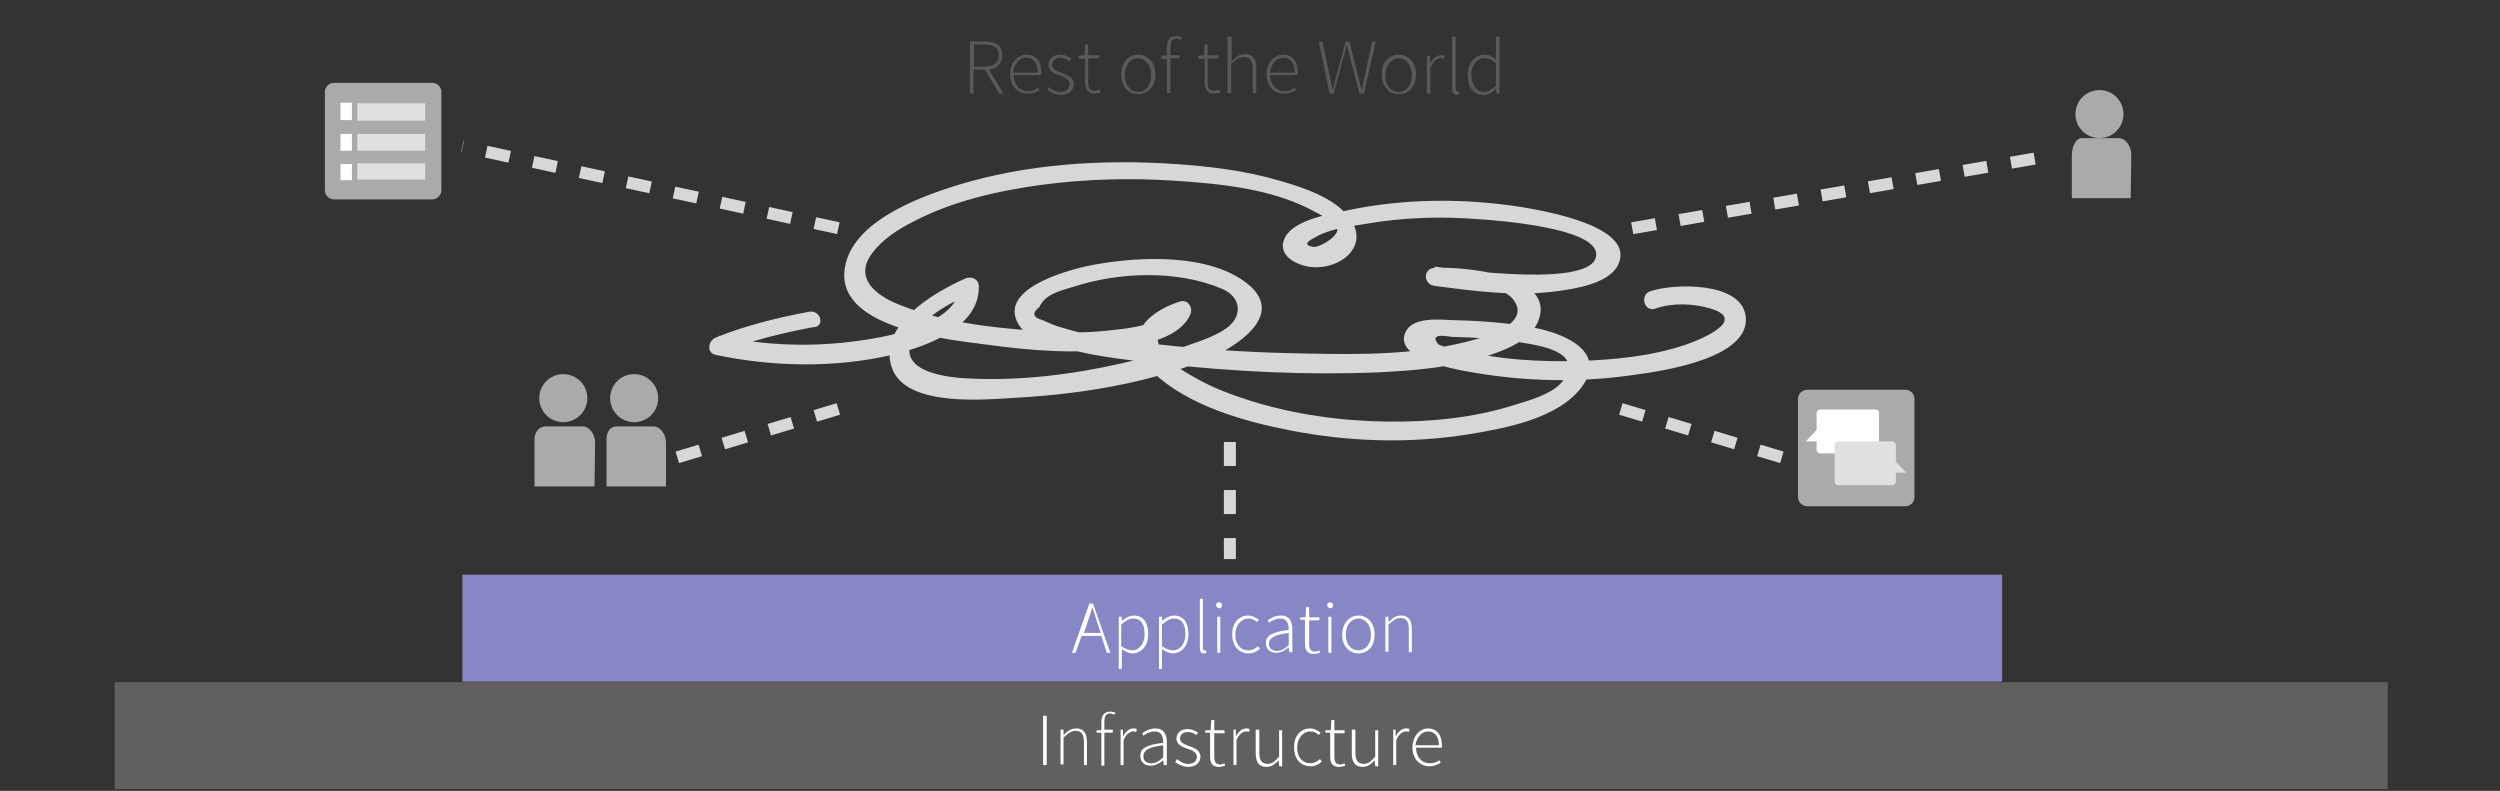 <?xml version="1.0" encoding="utf-8"?>
<!-- Generator: Adobe Illustrator 19.2.0, SVG Export Plug-In . SVG Version: 6.00 Build 0)  -->
<svg version="1.1" id="Layer_1" xmlns="http://www.w3.org/2000/svg" xmlns:xlink="http://www.w3.org/1999/xlink" x="0px" y="0px"
	 viewBox="0 0 416.3 131.7" style="enable-background:new 0 0 416.3 131.7;" xml:space="preserve">
<rect x="0" y="0" width="416.3" height="131.7" fill="#333333" stroke="none"/>
<style type="text/css">
	.st0{fill:#606060;}
	.st1{fill:#8787C6;}
	.st2{fill:#FFFFFF;}
	.st3{fill:#D7D7D7;}
	.st4{fill:#AAAAAA;}
	.st5{fill:#595959;}
	.st6{fill:none;stroke:#D7D7D7;stroke-width:2;stroke-miterlimit:10;stroke-dasharray:4;}
	.st7{fill:#E0E0E0;}
</style>
<rect x="19.1" y="113.6" class="st0" width="378.5" height="17.8"/>
<rect x="77" y="95.7" class="st1" width="256.4" height="17.8"/>
<g>
	<path class="st2" d="M173.7,119.2h0.6v8.2h-0.6V119.2z"/>
	<path class="st2" d="M176.6,121.5h0.5l0,0.9h0c0.6-0.6,1.2-1.1,2.1-1.1c1.2,0,1.8,0.7,1.8,2.3v3.8h-0.5v-3.8c0-1.3-0.4-1.9-1.4-1.9
		c-0.7,0-1.2,0.4-2,1.1v4.5h-0.5V121.5z"/>
	<path class="st2" d="M185.5,119c-0.2-0.1-0.5-0.2-0.7-0.2c-0.6,0-0.9,0.5-0.9,1.4v1.3h1.4v0.5h-1.4v5.5h-0.5V122h-0.8v-0.4l0.8,0
		v-1.3c0-1.2,0.5-1.8,1.5-1.8c0.3,0,0.6,0.1,0.9,0.2L185.5,119z"/>
	<path class="st2" d="M186.5,121.5h0.5l0,1.1h0c0.4-0.7,1-1.3,1.7-1.3c0.2,0,0.4,0,0.6,0.1l-0.1,0.5c-0.2-0.1-0.3-0.1-0.5-0.1
		c-0.5,0-1.2,0.4-1.6,1.5v4.1h-0.5V121.5z"/>
	<path class="st2" d="M193.7,123.7c0-0.9-0.2-1.9-1.4-1.9c-0.8,0-1.5,0.4-1.9,0.7l-0.2-0.4c0.4-0.3,1.2-0.8,2.2-0.8
		c1.4,0,1.9,1,1.9,2.3v3.8h-0.5l-0.1-0.8h0c-0.6,0.5-1.3,0.9-2.1,0.9c-0.9,0-1.7-0.5-1.7-1.6C189.8,124.6,191,124,193.7,123.7z
		 M191.7,127.1c0.7,0,1.3-0.3,2-1v-2c-2.5,0.3-3.3,0.9-3.3,1.8C190.4,126.8,191,127.1,191.7,127.1z"/>
	<path class="st2" d="M196,126.4c0.5,0.4,1,0.8,1.9,0.8c0.9,0,1.4-0.5,1.4-1.2c0-0.7-0.8-1.1-1.5-1.3c-0.9-0.3-1.9-0.7-1.9-1.7
		c0-0.9,0.7-1.6,1.9-1.6c0.6,0,1.3,0.3,1.7,0.6l-0.3,0.4c-0.4-0.3-0.8-0.5-1.4-0.5c-0.9,0-1.3,0.5-1.3,1.1c0,0.7,0.7,0.9,1.4,1.2
		c0.9,0.3,2,0.7,2,1.8c0,0.9-0.7,1.7-2,1.7c-0.9,0-1.7-0.4-2.2-0.8L196,126.4z"/>
	<path class="st2" d="M201.6,122h-0.9v-0.4l0.9,0l0.1-1.7h0.5v1.7h1.7v0.5h-1.7v3.9c0,0.8,0.2,1.3,1,1.3c0.2,0,0.5-0.1,0.7-0.2
		l0.1,0.4c-0.3,0.1-0.7,0.2-1,0.2c-1.2,0-1.5-0.7-1.5-1.8V122z"/>
	<path class="st2" d="M205.3,121.5h0.5l0,1.1h0c0.4-0.7,1-1.3,1.7-1.3c0.2,0,0.4,0,0.6,0.1l-0.1,0.5c-0.2-0.1-0.3-0.1-0.5-0.1
		c-0.5,0-1.2,0.4-1.6,1.5v4.1h-0.5V121.5z"/>
	<path class="st2" d="M209.2,121.5h0.5v3.8c0,1.3,0.4,1.9,1.4,1.9c0.7,0,1.2-0.4,1.9-1.2v-4.4h0.5v6h-0.5l-0.1-1h0
		c-0.6,0.7-1.2,1.1-2,1.1c-1.2,0-1.8-0.7-1.8-2.3V121.5z"/>
	<path class="st2" d="M218.1,121.3c0.8,0,1.4,0.4,1.8,0.7l-0.3,0.4c-0.4-0.4-0.8-0.6-1.4-0.6c-1.2,0-2.2,1.1-2.2,2.7
		c0,1.6,0.9,2.6,2.2,2.6c0.6,0,1.2-0.3,1.6-0.7l0.3,0.4c-0.5,0.5-1.1,0.8-1.9,0.8c-1.5,0-2.7-1.1-2.7-3.1
		C215.4,122.5,216.7,121.3,218.1,121.3z"/>
	<path class="st2" d="M221.6,122h-0.9v-0.4l0.9,0l0.1-1.7h0.5v1.7h1.7v0.5h-1.7v3.9c0,0.8,0.2,1.3,1,1.3c0.2,0,0.5-0.1,0.7-0.2
		l0.1,0.4c-0.3,0.1-0.7,0.2-1,0.2c-1.2,0-1.5-0.7-1.5-1.8V122z"/>
	<path class="st2" d="M225.2,121.5h0.5v3.8c0,1.3,0.4,1.9,1.4,1.9c0.7,0,1.2-0.4,1.9-1.2v-4.4h0.5v6h-0.5l-0.1-1h0
		c-0.6,0.7-1.2,1.1-2,1.1c-1.2,0-1.8-0.7-1.8-2.3V121.5z"/>
	<path class="st2" d="M231.9,121.5h0.5l0,1.1h0c0.4-0.7,1-1.3,1.7-1.3c0.2,0,0.4,0,0.6,0.1l-0.1,0.5c-0.2-0.1-0.3-0.1-0.5-0.1
		c-0.5,0-1.2,0.4-1.6,1.5v4.1h-0.5V121.5z"/>
	<path class="st2" d="M237.8,121.3c1.4,0,2.3,1,2.3,2.8c0,0.1,0,0.3,0,0.4h-4.3c0,1.5,0.9,2.6,2.3,2.6c0.6,0,1.2-0.2,1.6-0.5
		l0.2,0.4c-0.5,0.3-1,0.6-1.9,0.6c-1.5,0-2.8-1.2-2.8-3.1C235.2,122.5,236.5,121.3,237.8,121.3z M239.6,124.1c0-1.5-0.7-2.3-1.8-2.3
		c-1,0-1.9,0.9-2.1,2.3H239.6z"/>
</g>
<g>
	<path class="st2" d="M183.4,105.9h-3.3l-1,2.8h-0.6l2.9-8.2h0.6l2.9,8.2h-0.6L183.4,105.9z M183.3,105.4l-0.5-1.5
		c-0.3-1-0.6-1.8-0.9-2.8h0c-0.3,1-0.6,1.9-0.9,2.8l-0.5,1.5H183.3z"/>
	<path class="st2" d="M186.8,109.2v2.2h-0.5v-8.7h0.5l0,0.7h0c0.6-0.5,1.3-0.9,2-0.9c1.6,0,2.4,1.2,2.4,3.1c0,2-1.2,3.2-2.6,3.2
		c-0.6,0-1.2-0.3-1.8-0.7V109.2z M188.5,108.3c1.2,0,2.1-1.1,2.1-2.7c0-1.5-0.5-2.6-1.9-2.6c-0.6,0-1.2,0.3-2,1v3.6
		C187.4,108.1,188.1,108.3,188.5,108.3z"/>
	<path class="st2" d="M193.5,109.2v2.2H193v-8.7h0.5l0,0.7h0c0.6-0.5,1.3-0.9,2-0.9c1.6,0,2.4,1.2,2.4,3.1c0,2-1.2,3.2-2.6,3.2
		c-0.6,0-1.2-0.3-1.8-0.7V109.2z M195.3,108.3c1.2,0,2.1-1.1,2.1-2.7c0-1.5-0.5-2.6-1.9-2.6c-0.6,0-1.2,0.3-2,1v3.6
		C194.2,108.1,194.9,108.3,195.3,108.3z"/>
	<path class="st2" d="M199.8,99.7h0.5v8.2c0,0.3,0.1,0.4,0.3,0.4c0.1,0,0.1,0,0.2,0l0.1,0.4c-0.1,0-0.2,0.1-0.4,0.1
		c-0.5,0-0.7-0.3-0.7-0.9V99.7z"/>
	<path class="st2" d="M202.5,100.8c0-0.3,0.2-0.5,0.5-0.5c0.3,0,0.5,0.2,0.5,0.5c0,0.3-0.2,0.5-0.5,0.5
		C202.7,101.2,202.5,101,202.5,100.8z M202.7,102.7h0.5v6h-0.5V102.7z"/>
	<path class="st2" d="M207.8,102.5c0.8,0,1.4,0.4,1.8,0.7l-0.3,0.4c-0.4-0.4-0.8-0.6-1.4-0.6c-1.2,0-2.2,1.1-2.2,2.7
		c0,1.6,0.9,2.6,2.2,2.6c0.6,0,1.2-0.3,1.6-0.7l0.3,0.4c-0.5,0.5-1.1,0.8-1.9,0.8c-1.5,0-2.7-1.1-2.7-3.1
		C205.1,103.7,206.4,102.5,207.8,102.5z"/>
	<path class="st2" d="M214.6,104.9c0-0.9-0.2-1.9-1.4-1.9c-0.8,0-1.5,0.4-1.9,0.7l-0.2-0.4c0.4-0.3,1.2-0.8,2.2-0.8
		c1.4,0,1.9,1,1.9,2.3v3.8h-0.5l-0.1-0.8h0c-0.6,0.5-1.3,0.9-2.1,0.9c-0.9,0-1.7-0.5-1.7-1.6C210.7,105.9,211.9,105.2,214.6,104.9z
		 M212.6,108.4c0.7,0,1.3-0.3,2-1v-2c-2.5,0.3-3.3,0.9-3.3,1.8C211.3,108,211.9,108.4,212.6,108.4z"/>
	<path class="st2" d="M217.4,103.2h-0.9v-0.4l0.9,0l0.1-1.7h0.5v1.7h1.7v0.5H218v3.9c0,0.8,0.2,1.3,1,1.3c0.2,0,0.5-0.1,0.7-0.2
		l0.1,0.4c-0.3,0.1-0.7,0.2-1,0.2c-1.2,0-1.5-0.7-1.5-1.8V103.2z"/>
	<path class="st2" d="M221,100.8c0-0.3,0.2-0.5,0.5-0.5c0.3,0,0.5,0.2,0.5,0.5c0,0.3-0.2,0.5-0.5,0.5C221.2,101.2,221,101,221,100.8
		z M221.2,102.7h0.5v6h-0.5V102.7z"/>
	<path class="st2" d="M226.2,102.5c1.4,0,2.7,1.1,2.7,3.2c0,2-1.2,3.1-2.7,3.1c-1.4,0-2.7-1.1-2.7-3.1
		C223.5,103.7,224.8,102.5,226.2,102.5z M226.2,108.3c1.2,0,2.1-1.1,2.1-2.6c0-1.6-0.9-2.7-2.1-2.7c-1.2,0-2.1,1.1-2.1,2.7
		C224.1,107.3,225,108.3,226.2,108.3z"/>
	<path class="st2" d="M230.7,102.7h0.5l0,0.9h0c0.6-0.6,1.2-1.1,2.1-1.1c1.2,0,1.8,0.7,1.8,2.3v3.8h-0.5v-3.8c0-1.3-0.4-1.9-1.4-1.9
		c-0.7,0-1.2,0.4-2,1.1v4.5h-0.5V102.7z"/>
</g>
<g>
	<g>
		<path class="st3" d="M134.8,51.9c-5.4,1-10.6,2.3-15.6,4.3c-1.3,0.5-1.6,2.6,0,2.9c9.5,2,19.8,2.2,29.3,0
			c5.4-1.3,14.6-4.4,14.5-11.4c0-1.2-1.2-1.8-2.3-1.3c-5,2.2-14.6,7.7-12.2,14.8c2.3,6.8,16,5.3,21.2,5c10.4-0.6,21.4-2.4,31.1-6.3
			c4.7-1.9,13.5-7.3,7-12.6c-6.3-5.1-17.8-4.6-25.2-3.3c-3.6,0.6-16.7,3.8-13,10c1.5,2.5,5.6,3.5,8.2,4.1c5.2,1.4,10.6,1.9,15.9,2.5
			c11.9,1.3,24,1.9,35.9,1.4c6-0.3,12.2-0.8,18-2.7c3-1,7.1-2.5,8.5-5.7c3.4-8.1-13-9.2-17.2-9c-2,0.1-1.9,2.8,0,3
			c6.7,0.9,13.6,1.8,20.3,0.9c2.9-0.4,8.6-1.2,10.2-4.3c3.3-6.5-12.4-9.1-15.9-9.7C244.1,33,234,33,224.5,35
			c-2.8,0.6-8.9,1.5-10.5,4.5c-1.2,2.3,0.6,3.9,2.7,4.6c5.2,1.8,12.2-2.7,7.8-8.1c-2.6-3.2-7.6-4.8-11.4-5.9
			c-5.7-1.7-11.7-2.4-17.6-2.8c-12.1-0.8-24.7,0-36.3,3.6c-6.4,2-18.1,6.3-18.6,14.5c-0.6,9.5,17.8,11.2,23.8,12
			c7.3,1,14.8,1.6,22.1,0.6c3.8-0.6,9.9-1.6,11.7-5.6c0.5-1.1-0.3-2.6-1.7-2.2c-6,1.9-10,6.5-4.5,11.8c5.9,5.6,15.2,8.2,23,9.7
			c9.8,1.9,19.8,2.2,29.7,0.6c6-1,14.9-2.6,18.8-8c4.3-6.1-3.8-9-8.4-9.8c-4.4-0.8-9-1.1-13.4-1.2c-2.2-0.1-6.4-0.5-7.6,1.9
			c-2.6,5.1,11,6.8,13.6,7.2c8.1,1.2,16.4,1.2,24.6,0c4.4-0.6,19.2-2.7,18.4-9.7c-0.7-5.9-12.2-5.5-15.9-4.2c-1.8,0.6-1,3.5,0.8,2.9
			c2.9-1,6.3-0.9,9.3,0c6.2,1.9-1.8,5.2-4.2,6c-5.6,1.9-11.7,2.5-17.6,2.7c-6.7,0.2-13.5-0.2-20-1.8c-0.5-0.1-3.4-0.6-3.7-1.1
			c-1.4-1.8,1.6-1.2,2.4-1.1c3.8,0.1,7.6,0.3,11.3,0.9c3,0.5,11,1.5,7,6.6c-1.6,2-5.5,3.1-7.8,3.8c-6.9,2.2-14.2,2.9-21.4,2.8
			c-7.7-0.1-15.5-1.2-22.8-3.5c-3.1-1-6.1-2.1-8.9-3.7c-1.1-0.6-2.1-1.2-3.1-1.9c-2.2-1.1-3.3-2.9-3.4-5.4c1.3-1.5,2.9-2.4,4.8-2.8
			c-0.6-0.7-1.1-1.5-1.7-2.2c-1.5,3.3-7.7,4-10.9,4.3c-4,0.5-8.1,0.4-12.1,0.1c-7.8-0.5-16.1-1.5-23.4-4.5c-3.6-1.5-7.2-4.3-4.2-8.4
			c1.7-2.3,4.3-4,6.9-5.3c6.5-3.4,13.9-5.1,21.2-6.1c7.4-1,15-1.2,22.4-0.7c7.8,0.5,16.6,1.4,23.5,5.3c0.8,0.4,3.6,1.9,3.5,2.9
			c-0.1,1.2-3,3-4.1,2.8c-2-0.4-0.3-1.2,0.8-1.8c2.2-1.2,5.4-1.6,7.9-2c6.2-1.1,12.6-1.3,18.9-0.8c3.1,0.2,19.5,1.4,19.6,5.8
			c0.2,5.8-22.9,2.6-26.9,2.1c0,1,0,2,0,3c3.1-0.2,10.8-0.5,13.1,2.5c3.7,4.8-8,7.1-10.4,7.6c-8.9,1.8-18.2,1.5-27.2,1.3
			c-8.2-0.2-16.4-0.8-24.5-1.8c-4.3-0.5-8.8-1.1-12.9-2.4c-1.2-0.3-2.3-0.8-3.4-1.3c-1.6-0.4-1.8-1.2-0.5-2.2
			c0.9-2.1,3.5-2.7,5.5-3.3c7.6-2.5,17.4-2.9,24.9,0.3c3.4,1.4,3.5,5,0.2,6.9c-1.6,1-3.5,1.7-5.3,2.3c-3.8,1.4-7.7,2.3-11.6,3.2
			c-8.4,1.9-17.3,3-25.9,2.5c-4-0.2-12.3-1.4-8.5-7.4c2.1-3.4,6.2-5.3,9.7-6.9c-0.8-0.4-1.5-0.9-2.3-1.3c0.1,6.9-13.1,8.9-18,9.5
			c-7.3,0.9-14.8,0.6-22.1-1c0,1,0,1.9,0,2.9c5.1-2,10.3-3.3,15.6-4.3C137.5,54.5,136.7,51.6,134.8,51.9L134.8,51.9z"/>
	</g>
</g>
<g>
	<circle class="st4" cx="105.6" cy="66.3" r="4"/>
	<g>
		<path class="st4" d="M110.9,73.7c0-1.3-0.9-2.7-2.1-2.7h-6.1c-1.1,0-1.7,0.9-1.7,2.2V81h9.9L110.9,73.7L110.9,73.7z"/>
	</g>
</g>
<g>
	<circle class="st4" cx="93.8" cy="66.3" r="4"/>
	<g>
		<path class="st4" d="M99.1,73.7c0-1.3-0.9-2.7-2.1-2.7h-6.1c-1.1,0-1.9,0.9-1.9,2.2V81h10L99.1,73.7L99.1,73.7z"/>
	</g>
</g>
<g>
	<circle class="st4" cx="349.6" cy="19" r="4"/>
	<g>
		<path class="st4" d="M354.9,25.7c0-1.3-0.9-2.7-2.1-2.7h-6.1c-1.1,0-1.7,1.5-1.7,2.9V33h9.8L354.9,25.7L354.9,25.7z"/>
	</g>
</g>
<g>
	<path class="st5" d="M166.4,15.6l-2.4-4h-1.9v4h-0.6V6.9h2.5c1.7,0,2.9,0.6,2.9,2.3c0,1.4-0.9,2.2-2.2,2.4l2.4,4H166.4z
		 M163.9,11.1c1.5,0,2.4-0.6,2.4-1.9c0-1.3-0.8-1.8-2.4-1.8h-1.7v3.7H163.9z"/>
	<path class="st5" d="M171,9.1c1.5,0,2.4,1.1,2.4,2.9c0,0.2,0,0.3,0,0.5h-4.6c0,1.6,1,2.7,2.4,2.7c0.7,0,1.2-0.2,1.7-0.6l0.2,0.4
		c-0.5,0.3-1.1,0.6-2,0.6c-1.6,0-2.9-1.2-2.9-3.3C168.2,10.4,169.5,9.1,171,9.1z M172.8,12.1c0-1.6-0.7-2.5-1.9-2.5
		c-1.1,0-2,0.9-2.2,2.5H172.8z"/>
	<path class="st5" d="M174.6,14.5c0.5,0.4,1.1,0.8,2,0.8c1,0,1.5-0.6,1.5-1.3c0-0.8-0.8-1.1-1.5-1.4c-1-0.3-2-0.7-2-1.8
		c0-0.9,0.7-1.7,2-1.7c0.7,0,1.3,0.3,1.8,0.7l-0.3,0.4c-0.4-0.3-0.9-0.6-1.5-0.6c-1,0-1.4,0.6-1.4,1.2c0,0.7,0.7,1,1.5,1.3
		c1,0.4,2.1,0.7,2.1,1.9c0,1-0.8,1.8-2.1,1.8c-0.9,0-1.8-0.4-2.3-0.9L174.6,14.5z"/>
	<path class="st5" d="M180.6,9.8h-1V9.3l1-0.1l0.1-1.8h0.5v1.8h1.8v0.5h-1.8v4.1c0,0.8,0.2,1.3,1.1,1.3c0.2,0,0.6-0.1,0.8-0.2
		l0.2,0.5c-0.4,0.1-0.8,0.2-1,0.2c-1.2,0-1.6-0.8-1.6-1.9V9.8z"/>
	<path class="st5" d="M189.5,9.1c1.5,0,2.9,1.2,2.9,3.3c0,2.1-1.3,3.3-2.9,3.3c-1.5,0-2.8-1.2-2.8-3.3C186.7,10.3,188,9.1,189.5,9.1
		z M189.5,15.3c1.3,0,2.2-1.1,2.2-2.8c0-1.7-1-2.8-2.2-2.8c-1.3,0-2.2,1.2-2.2,2.8C187.3,14.1,188.2,15.3,189.5,15.3z"/>
	<path class="st5" d="M196.7,6.6c-0.3-0.1-0.5-0.2-0.8-0.2c-0.7,0-1,0.5-1,1.4v1.4h1.5v0.5h-1.5v5.8h-0.6V9.8h-0.9V9.3l0.9-0.1V7.9
		c0-1.3,0.6-1.9,1.6-1.9c0.3,0,0.6,0.1,0.9,0.2L196.7,6.6z"/>
	<path class="st5" d="M200.5,9.8h-1V9.3l1-0.1l0.1-1.8h0.5v1.8h1.8v0.5h-1.8v4.1c0,0.8,0.2,1.3,1.1,1.3c0.2,0,0.6-0.1,0.8-0.2
		l0.2,0.5c-0.4,0.1-0.8,0.2-1,0.2c-1.2,0-1.6-0.8-1.6-1.9V9.8z"/>
	<path class="st5" d="M204.5,6.1h0.6v2.7v1.4c0.7-0.7,1.3-1.2,2.2-1.2c1.3,0,1.9,0.8,1.9,2.4v4.1h-0.6v-4c0-1.3-0.4-2-1.5-2
		c-0.8,0-1.3,0.4-2.1,1.2v4.8h-0.6V6.1z"/>
	<path class="st5" d="M213.7,9.1c1.5,0,2.4,1.1,2.4,2.9c0,0.2,0,0.3,0,0.5h-4.6c0,1.6,1,2.7,2.4,2.7c0.7,0,1.2-0.2,1.7-0.6l0.2,0.4
		c-0.5,0.3-1.1,0.6-2,0.6c-1.6,0-2.9-1.2-2.9-3.3C210.9,10.4,212.3,9.1,213.7,9.1z M215.6,12.1c0-1.6-0.7-2.5-1.9-2.5
		c-1.1,0-2,0.9-2.2,2.5H215.6z"/>
	<path class="st5" d="M219.6,6.9h0.6l1.1,5.1c0.2,1,0.4,1.9,0.6,2.8h0.1c0.2-0.9,0.4-1.9,0.7-2.8l1.4-5.1h0.6L226,12
		c0.2,1,0.5,1.9,0.7,2.8h0.1c0.2-1,0.4-1.9,0.6-2.8l1.1-5.1h0.6l-2,8.7h-0.7l-1.6-6c-0.2-0.7-0.3-1.3-0.5-2h-0.1
		c-0.1,0.7-0.3,1.3-0.5,2l-1.6,6h-0.7L219.6,6.9z"/>
	<path class="st5" d="M232.9,9.1c1.5,0,2.9,1.2,2.9,3.3c0,2.1-1.3,3.3-2.9,3.3c-1.5,0-2.8-1.2-2.8-3.3C230,10.3,231.4,9.1,232.9,9.1
		z M232.9,15.3c1.3,0,2.2-1.1,2.2-2.8c0-1.7-1-2.8-2.2-2.8s-2.2,1.2-2.2,2.8C230.6,14.1,231.6,15.3,232.9,15.3z"/>
	<path class="st5" d="M237.6,9.3h0.5l0.1,1.2h0c0.4-0.8,1-1.3,1.8-1.3c0.2,0,0.4,0,0.6,0.1l-0.1,0.5c-0.2-0.1-0.3-0.1-0.6-0.1
		c-0.6,0-1.2,0.4-1.7,1.6v4.3h-0.6V9.3z"/>
	<path class="st5" d="M241.8,6.1h0.6v8.7c0,0.3,0.1,0.4,0.3,0.4c0.1,0,0.1,0,0.2,0l0.1,0.5c-0.1,0-0.2,0.1-0.4,0.1
		c-0.5,0-0.8-0.3-0.8-1V6.1z"/>
	<path class="st5" d="M247.2,9.1c0.8,0,1.3,0.3,1.9,0.8l0-1.2V6.1h0.6v9.5h-0.5l-0.1-0.8h0c-0.5,0.5-1.2,1-2.1,1
		c-1.6,0-2.6-1.2-2.6-3.3C244.4,10.4,245.7,9.1,247.2,9.1z M247.1,15.3c0.7,0,1.3-0.4,2-1v-3.8c-0.7-0.6-1.2-0.8-1.9-0.8
		c-1.3,0-2.2,1.2-2.2,2.8C245.1,14.1,245.8,15.3,247.1,15.3z"/>
</g>
<line class="st6" x1="204.8" y1="73.6" x2="204.8" y2="93.1"/>
<line class="st6" x1="271.8" y1="38" x2="340" y2="26.2"/>
<line class="st6" x1="269.9" y1="68.1" x2="297.2" y2="76.3"/>
<line class="st6" x1="139.6" y1="38" x2="77" y2="24.4"/>
<line class="st6" x1="139.6" y1="68.1" x2="112.3" y2="76.3"/>
<g>
	<path class="st4" d="M317.3,84.3h-16.4c-0.8,0-1.5-0.7-1.5-1.5V66.4c0-0.8,0.7-1.5,1.5-1.5h16.4c0.8,0,1.5,0.7,1.5,1.5v16.4
		C318.8,83.6,318.1,84.3,317.3,84.3z"/>
	<g>
		<path class="st2" d="M312.3,68.2h-9.2c-0.3,0-0.6,0.3-0.6,0.6v2.8l-1.8,1.9h1.8v1.4c0,0.3,0.3,0.6,0.6,0.6h9.2
			c0.3,0,0.6-0.3,0.6-0.6v-6.1C312.9,68.4,312.6,68.2,312.3,68.2z"/>
		<path class="st7" d="M317.4,78.7l-1.7-1.8v-2.8c0-0.3-0.3-0.6-0.6-0.6h-9c-0.3,0-0.6,0.3-0.6,0.6v6.1c0,0.3,0.3,0.6,0.6,0.6h9
			c0.3,0,0.6-0.3,0.6-0.6v-1.5H317.4z"/>
	</g>
</g>
<path class="st4" d="M72,33.2H55.6c-0.8,0-1.5-0.7-1.5-1.5V15.3c0-0.8,0.7-1.5,1.5-1.5H72c0.8,0,1.5,0.7,1.5,1.5v16.4
	C73.5,32.5,72.8,33.2,72,33.2z"/>
<rect x="56.7" y="17.1" class="st2" width="1.9" height="2.9"/>
<rect x="59.5" y="17.2" class="st7" width="11.3" height="2.9"/>
<rect x="56.7" y="22.3" class="st2" width="1.9" height="2.8"/>
<rect x="59.5" y="22.3" class="st7" width="11.3" height="2.8"/>
<rect x="56.7" y="27.3" class="st2" width="1.9" height="2.7"/>
<rect x="59.5" y="27.2" class="st7" width="11.3" height="2.7"/>
</svg>
